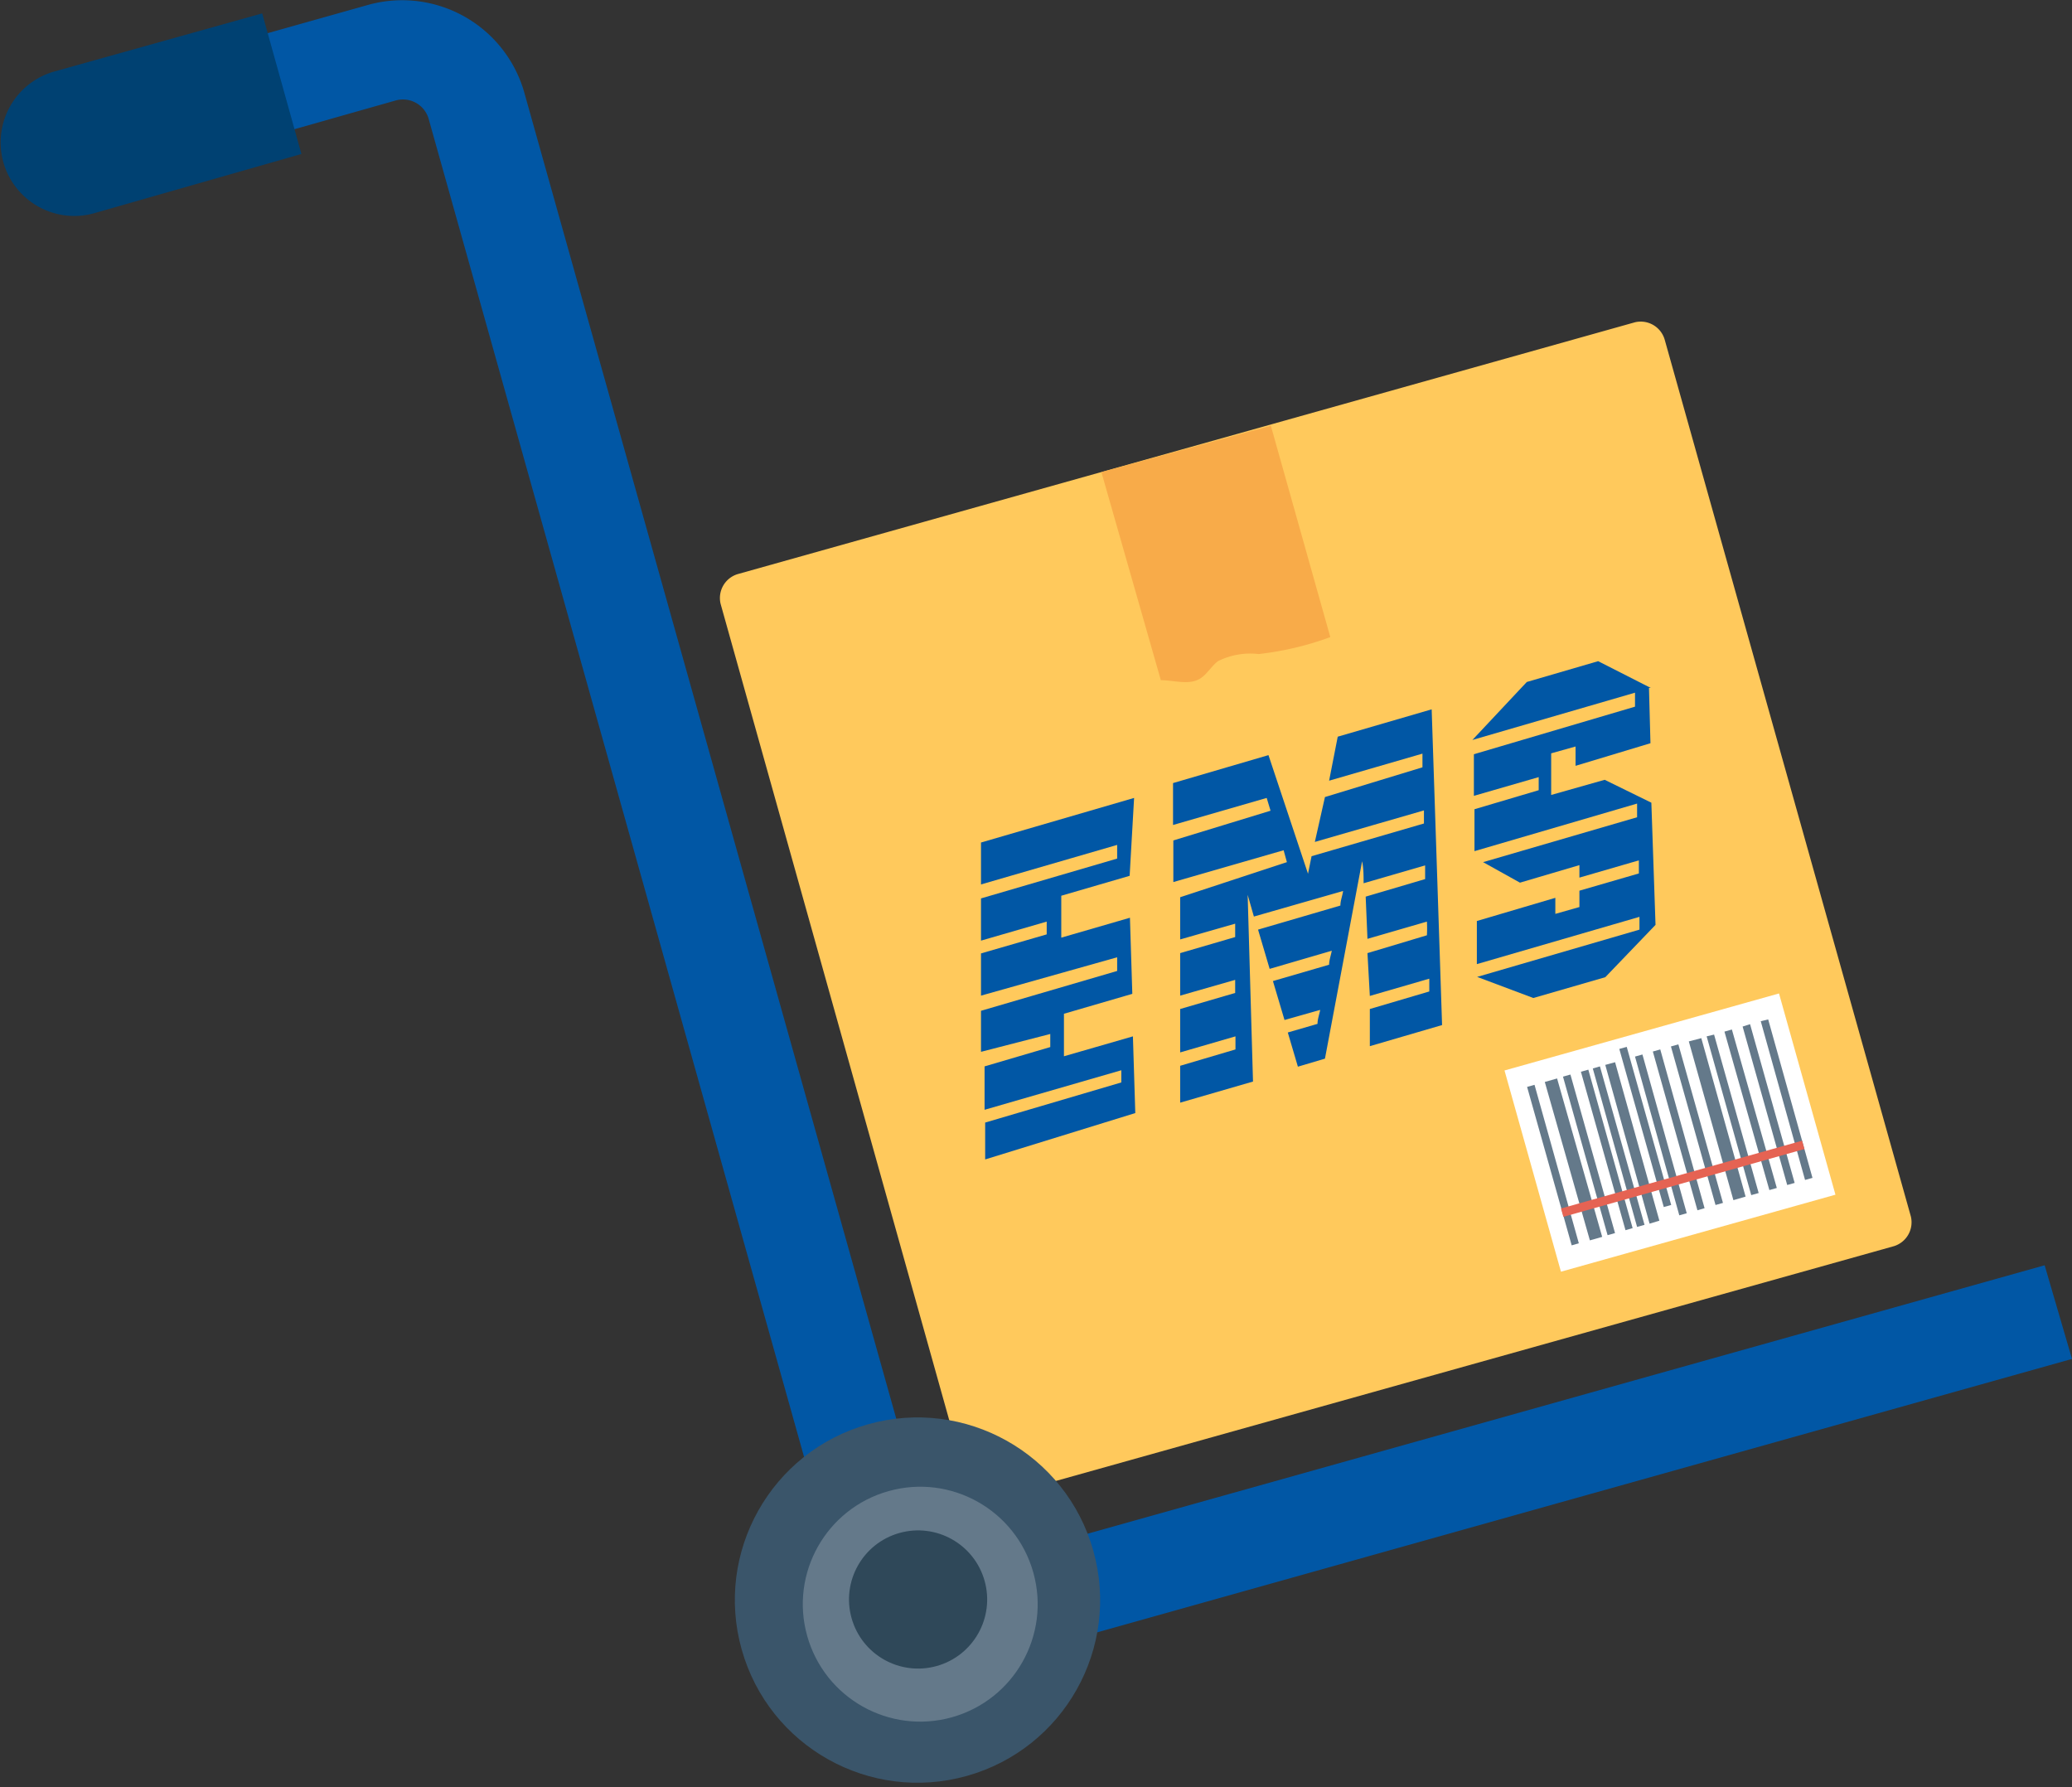 <svg xmlns="http://www.w3.org/2000/svg" viewBox="0 0 69.7 60.12"><rect x="0" y="0" width="69.7" height="60.12" fill="#333333" stroke="none"/><defs><style>.cls-1{fill:#ffc95c;}.cls-2{fill:#f8ab49;}.cls-3{fill:#fff;}.cls-4{fill:#64798a;}.cls-5{fill:#e56353;}.cls-10,.cls-6{fill:#0157a5;}.cls-7{fill:#004172;}.cls-8{fill:#3a556a;}.cls-9{fill:#2f4859;}.cls-10{fill-rule:evenodd;}</style></defs><title>ems</title><g id="Слой_2" data-name="Слой 2"><g id="Layer_1" data-name="Layer 1"><path class="cls-1" d="M55,10.84,24.82,19.31a.84.84,0,0,0-.58,1L32.5,49.8a.84.84,0,0,0,1,.58L63.7,41.92a.84.84,0,0,0,.58-1L56,11.43A.84.84,0,0,0,55,10.84Z"/><path class="cls-2" d="M37.05,15.88l2,7c.46,0,.95.18,1.33-.06.23-.15.37-.41.59-.58A2.43,2.43,0,0,1,42.34,22a10.27,10.27,0,0,0,2.41-.57l-2-7.11Z"/><rect class="cls-3" x="51.38" y="34.58" width="9.59" height="7.03" transform="translate(-8.2 16.59) rotate(-15.67)"/><polygon class="cls-4" points="51.37 36.56 51.62 36.49 53.11 41.82 52.87 41.89 51.37 36.56"/><rect class="cls-4" x="52.71" y="36.23" width="0.43" height="5.54" transform="translate(-8.65 15.98) rotate(-15.89)"/><rect class="cls-4" x="53.32" y="36.08" width="0.26" height="5.54" transform="translate(-8.52 15.92) rotate(-15.71)"/><polygon class="cls-4" points="53.18 36.05 53.43 35.98 54.92 41.31 54.68 41.38 53.18 36.05"/><polygon class="cls-4" points="54 35.82 54.33 35.73 55.82 41.06 55.49 41.16 54 35.82"/><polygon class="cls-4" points="53.58 35.94 53.82 35.87 55.32 41.2 55.07 41.27 53.58 35.94"/><rect class="cls-4" x="55.28" y="35.53" width="0.26" height="5.54" transform="matrix(0.96, -0.27, 0.27, 0.96, -8.19, 16.1)"/><polygon class="cls-4" points="55 35.54 55.25 35.47 56.74 40.81 56.49 40.88 55 35.54"/><polygon class="cls-4" points="55.6 35.37 55.85 35.3 57.34 40.64 57.1 40.71 55.6 35.37"/><rect class="cls-4" x="56.95" y="35.07" width="0.26" height="5.54" transform="translate(-8.11 16.86) rotate(-15.71)"/><polygon class="cls-4" points="56.81 35.03 57.23 34.92 58.72 40.25 58.31 40.37 56.81 35.03"/><polygon class="cls-4" points="57.41 34.86 57.66 34.8 59.16 40.13 58.91 40.2 57.41 34.86"/><rect class="cls-4" x="58.76" y="34.56" width="0.26" height="5.54" transform="translate(-7.95 17.48) rotate(-15.83)"/><polygon class="cls-4" points="58.62 34.53 58.87 34.45 60.37 39.79 60.12 39.86 58.62 34.53"/><polygon class="cls-4" points="59.23 34.35 59.48 34.29 60.97 39.62 60.72 39.69 59.23 34.35"/><polygon class="cls-5" points="52.51 40.65 60.62 38.37 60.7 38.65 52.59 40.93 52.51 40.65"/><path class="cls-6" d="M69.7,45.71,35.26,55.37a6.2,6.2,0,0,1-7.63-4.29L14.42,4a.9.9,0,0,0-1.11-.62L8.62,4.71,7.71,1.48,12.4.16a4.27,4.27,0,0,1,5.25,3l13.2,47.06a2.83,2.83,0,0,0,3.49,2l34.44-9.66Z"/><path class="cls-7" d="M1.81,2.41a2.48,2.48,0,0,0-1.71,3h0A2.48,2.48,0,0,0,3.14,7.18l7-2L8.82.45Z"/><circle class="cls-8" cx="30.96" cy="53.97" r="6.16" transform="matrix(0.96, -0.27, 0.27, 0.96, -13.43, 10.37)"/><circle class="cls-4" cx="30.96" cy="53.96" r="3.95" transform="translate(-13.42 10.36) rotate(-15.66)"/><circle class="cls-9" cx="30.96" cy="53.97" r="2.33" transform="matrix(0.96, -0.27, 0.27, 0.96, -13.41, 10.35)"/><path class="cls-10" d="M38,29.46h0l-2.3.67c0,.47,0,.94,0,1.41l2.31-.67.08,2.56h0l-2.3.67c0,.48,0,1,0,1.43l2.32-.67.08,2.58h0L33.14,39l0-1.24,4.58-1.35V36l-4.6,1.33c0-.48,0-1,0-1.46l2.21-.65v-.44L33,35.38,33,34l4.58-1.34c0-.15,0-.31,0-.46L33,33.49c0-.47,0-.94,0-1.42l2.21-.64V31l-2.21.64,0-1.42,4.58-1.34c0-.15,0-.3,0-.46l-4.58,1.33,0-1.41,5.15-1.5L38,29.46Z"/><path class="cls-10" d="M44,29.39h0l.12-.59L47.9,27.7v-.44l-3.67,1.06.34-1.51,3.28-1c0-.16,0-.31,0-.46l-3.14.91L45,24.78l3.16-.92.35,10.62-2.43.71c0-.41,0-.83,0-1.25l2-.59v-.43l-2,.58L46,32.06l2-.6A4.15,4.15,0,0,0,48,31l-2,.58-.06-1.42,2-.59c0-.15,0-.31,0-.46l-2.07.6c0-.25,0-.5-.05-.74l-1.25,6.64-.91.27-.34-1.15,1-.29c0-.16.06-.31.09-.47l-1.2.34L42.82,33l1.89-.55c0-.15.06-.31.09-.47l-2.09.61-.39-1.32,2.77-.81c0-.17.07-.33.09-.49l-3,.86c-.07-.24-.14-.49-.21-.73l.18,6.28-2.45.71,0-1.24,1.86-.55c0-.14,0-.29,0-.44l-1.86.54,0-1.46,1.85-.54c0-.15,0-.29,0-.44l-1.85.53c0-.47,0-.95,0-1.43l1.85-.54c0-.15,0-.31,0-.45l-1.85.53,0-1.42L43.29,29l-.11-.4-3.71,1.07,0-1.4,3.27-1-.13-.43-3.15.91,0-1.41,3.21-.94L44,29.39Z"/><path class="cls-10" d="M55.47,23.14,55.52,25,53,25.76c0-.21,0-.43,0-.65l-.82.23c0,.46,0,.94,0,1.4l1.8-.51,1.57.77.14,4.11L54,32.87l-2.42.7-1.89-.71h0l5.46-1.59v-.43l-5.47,1.59,0-1.45,2.64-.78,0,.54.81-.23,0-.55,2-.58c0-.15,0-.29,0-.44l-2,.58c0-.13,0-.27,0-.42l-2,.59L49.89,29l5.18-1.51c0-.15,0-.31,0-.46L49.6,28.63c0-.48,0-.94,0-1.41l2.16-.64c0-.14,0-.3,0-.44l-2.18.63c0-.47,0-.94,0-1.4L55,23.77l0-.47-5.47,1.59,1.83-1.95,2.4-.7,1.77.9Z"/></g></g></svg>